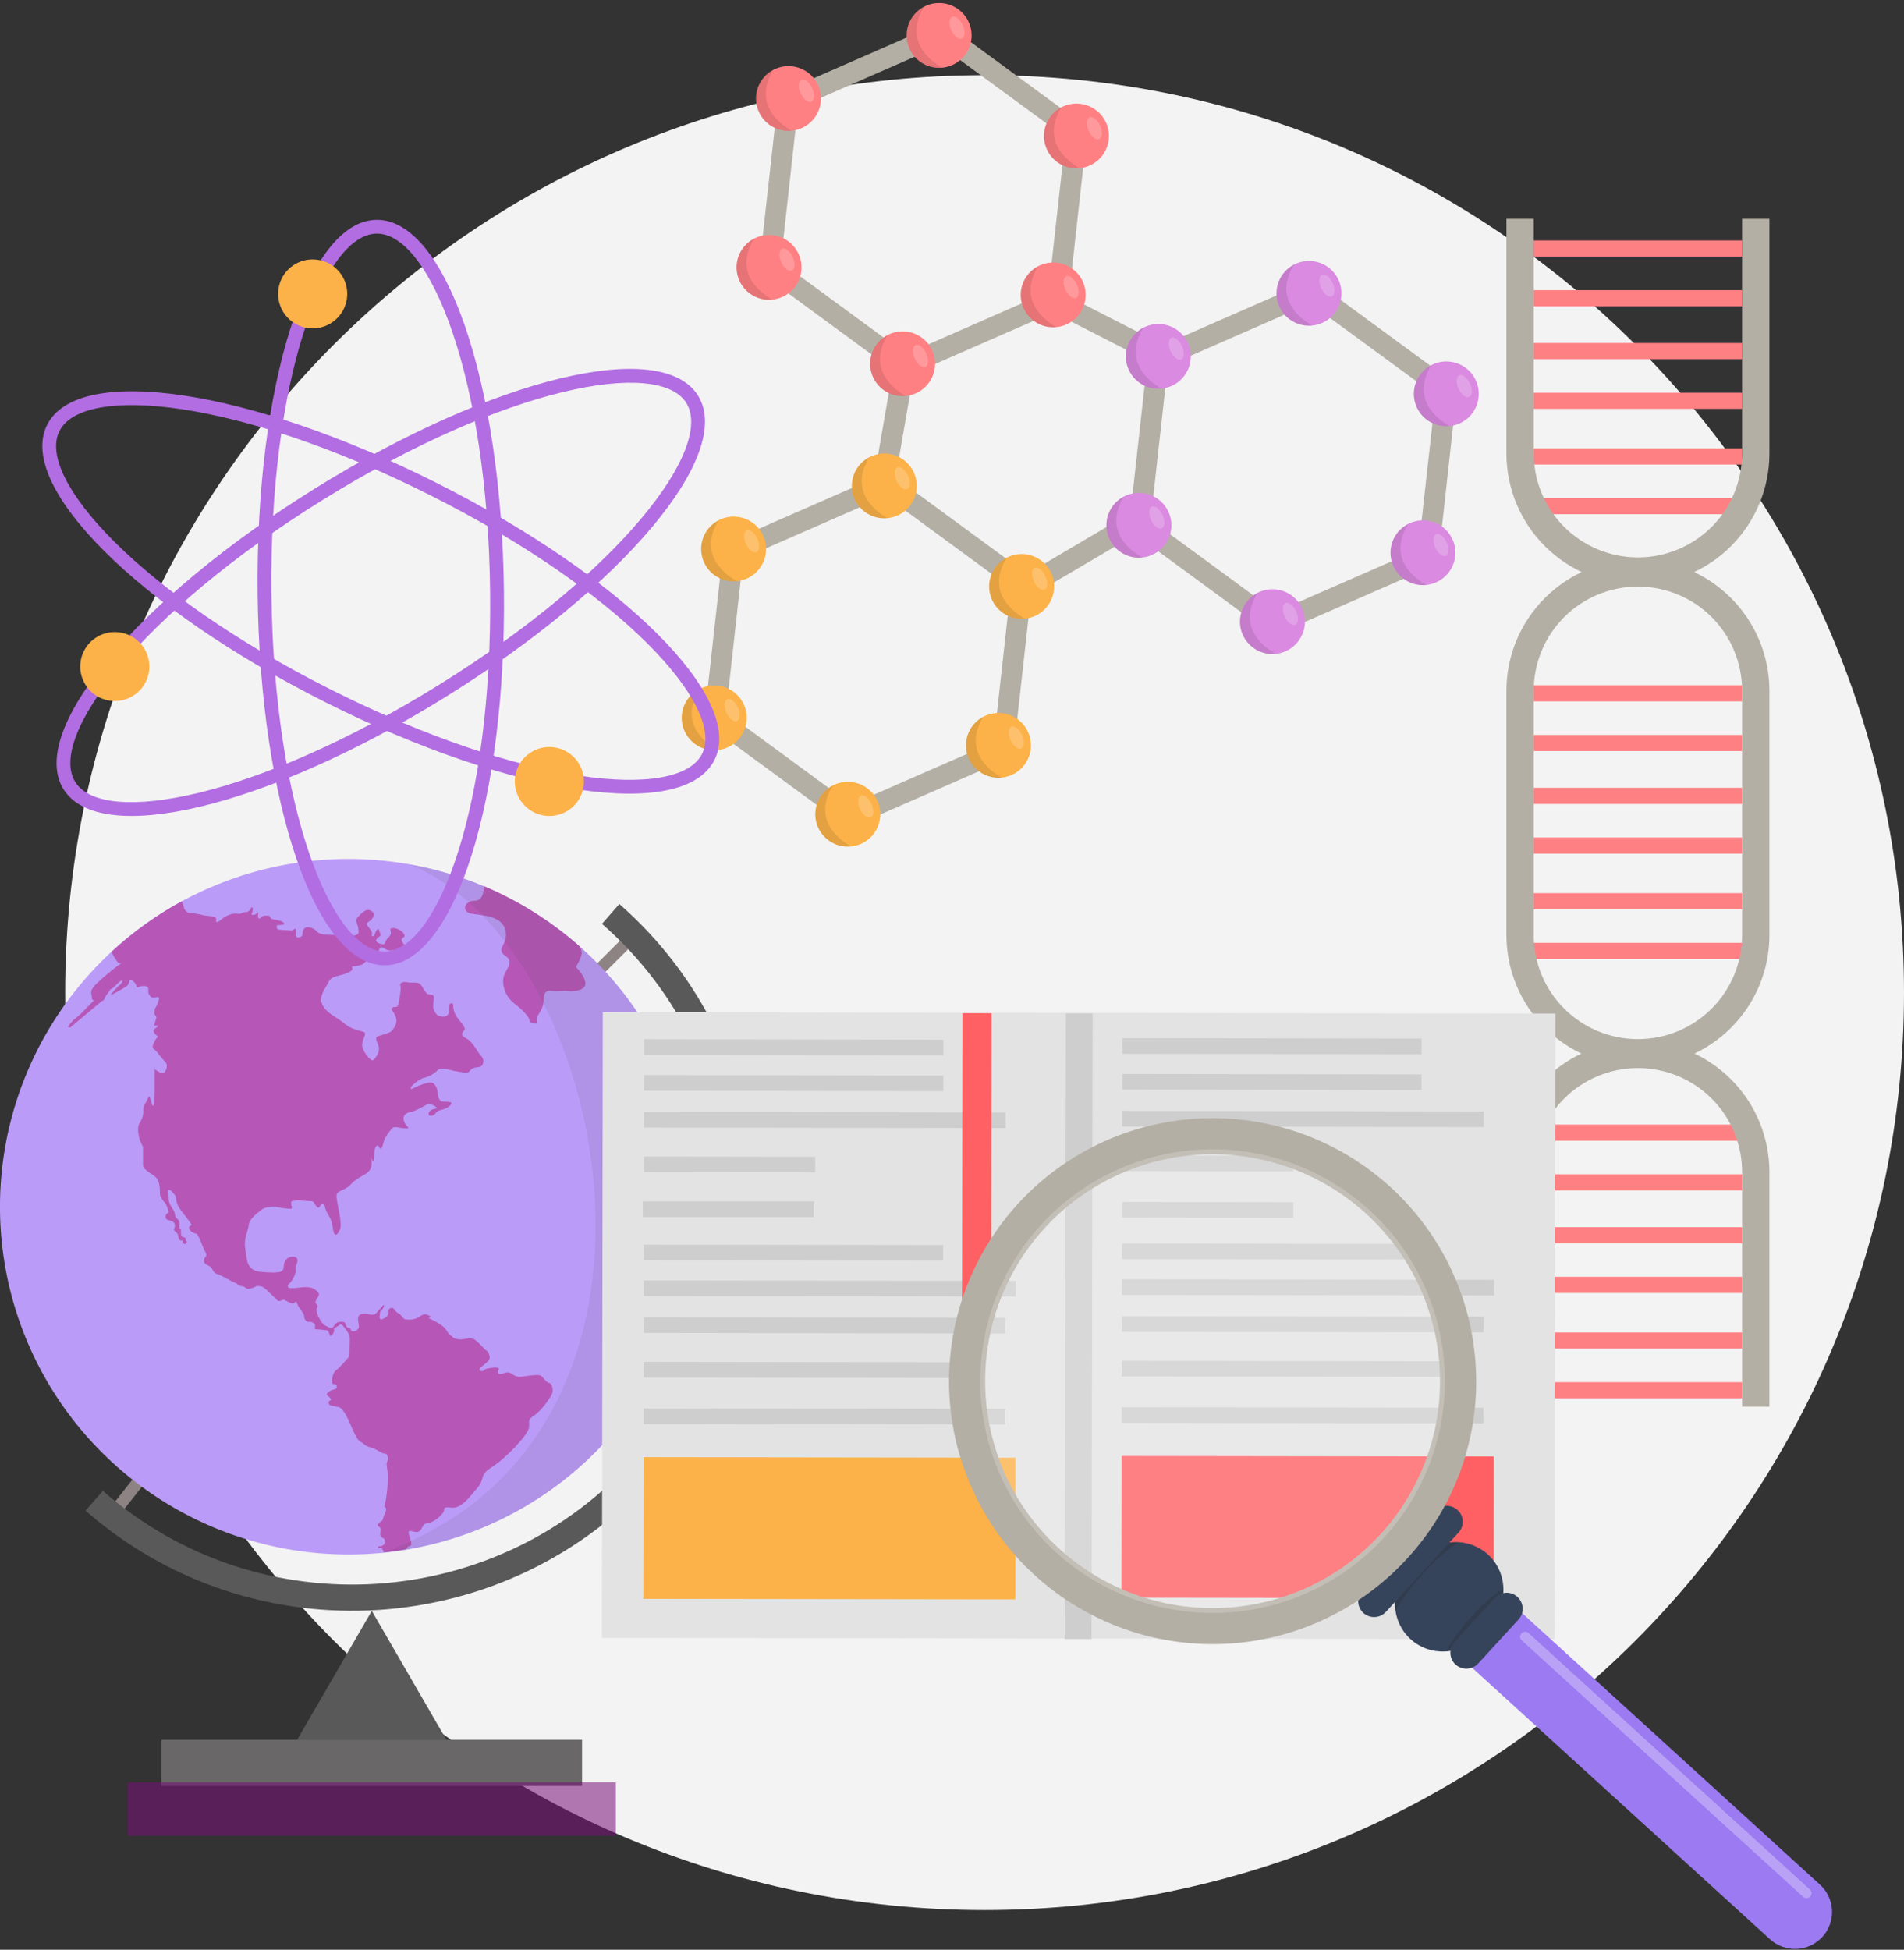 <svg width="503" height="515" viewBox="0 0 503 515" fill="none" xmlns="http://www.w3.org/2000/svg">
<rect x="0" y="0" width="503" height="515" fill="#333333" stroke="none"/>
<g clip-path="url(#clip0_117_4114)">
<path d="M260.11 504.524C394.255 504.524 503 396.028 503 262.191C503 128.355 394.255 19.859 260.11 19.859C125.966 19.859 17.221 128.355 17.221 262.191C17.221 396.028 125.966 504.524 260.11 504.524Z" fill="#F3F3F3"/>
<path d="M460.23 351.958H405.188V356.221H460.23V351.958Z" fill="#FF8083"/>
<path d="M460.23 365.084H405.188V369.347H460.23V365.084Z" fill="#FF8083"/>
<path d="M460.23 297.047H405.188V301.31H460.23V297.047Z" fill="#FF8083"/>
<path d="M460.23 310.173H405.188V314.436H460.23V310.173Z" fill="#FF8083"/>
<path d="M460.23 324.131H405.188V328.394H460.23V324.131Z" fill="#FF8083"/>
<path d="M460.23 337.257H405.188V341.52H460.23V337.257Z" fill="#FF8083"/>
<path d="M460.23 118.428H405.188V122.692H460.23V118.428Z" fill="#FF8083"/>
<path d="M460.23 131.555H405.188V135.818H460.23V131.555Z" fill="#FF8083"/>
<path d="M460.23 63.513H405.188V67.776H460.23V63.513Z" fill="#FF8083"/>
<path d="M460.23 76.638H405.188V80.901H460.23V76.638Z" fill="#FF8083"/>
<path d="M460.23 90.601H405.188V94.864H460.23V90.601Z" fill="#FF8083"/>
<path d="M460.23 103.727H405.188V107.99H460.23V103.727Z" fill="#FF8083"/>
<path d="M460.23 235.913H405.188V240.177H460.23V235.913Z" fill="#FF8083"/>
<path d="M460.23 249.039H405.188V253.302H460.23V249.039Z" fill="#FF8083"/>
<path d="M460.23 181.002H405.188V185.265H460.23V181.002Z" fill="#FF8083"/>
<path d="M460.23 194.128H405.188V198.391H460.23V194.128Z" fill="#FF8083"/>
<path d="M460.23 208.086H405.188V212.349H460.23V208.086Z" fill="#FF8083"/>
<path d="M460.23 221.217H405.188V225.48H460.23V221.217Z" fill="#FF8083"/>
<path d="M460.23 57.8V119.77C460.23 123.376 459.518 126.947 458.135 130.278C456.752 133.609 454.725 136.636 452.169 139.186C449.613 141.736 446.579 143.758 443.24 145.138C439.901 146.518 436.323 147.228 432.709 147.228C429.094 147.228 425.516 146.518 422.177 145.138C418.838 143.758 415.804 141.736 413.248 139.186C410.692 136.636 408.665 133.609 407.282 130.278C405.899 126.947 405.187 123.376 405.187 119.77V57.8H397.967V119.77C397.967 128.963 401.628 137.779 408.143 144.28C414.658 150.78 423.495 154.432 432.709 154.432C441.922 154.432 450.759 150.78 457.274 144.28C463.789 137.779 467.45 128.963 467.45 119.77V57.8H460.23Z" fill="#B4AFA5"/>
<path d="M432.709 147.761C423.498 147.771 414.668 151.425 408.155 157.923C401.642 164.42 397.978 173.229 397.967 182.418V246.992C397.967 251.544 398.866 256.051 400.612 260.256C402.358 264.462 404.917 268.283 408.143 271.501C411.369 274.72 415.199 277.273 419.414 279.015C423.629 280.757 428.146 281.654 432.709 281.654C437.271 281.654 441.788 280.757 446.003 279.015C450.218 277.273 454.048 274.72 457.274 271.501C460.5 268.283 463.059 264.462 464.805 260.256C466.551 256.051 467.45 251.544 467.45 246.992V182.395C467.432 173.21 463.766 164.406 457.253 157.914C450.741 151.422 441.915 147.771 432.709 147.761ZM460.23 244.388V247.015C460.23 250.621 459.518 254.192 458.135 257.523C456.752 260.854 454.725 263.881 452.169 266.431C449.613 268.981 446.579 271.003 443.24 272.383C439.901 273.763 436.323 274.473 432.709 274.473C429.094 274.473 425.516 273.763 422.177 272.383C418.838 271.003 415.804 268.981 413.248 266.431C410.692 263.881 408.665 260.854 407.282 257.523C405.899 254.192 405.187 250.621 405.187 247.015V182.395C405.187 178.789 405.899 175.218 407.282 171.887C408.665 168.556 410.692 165.529 413.248 162.979C415.804 160.429 418.838 158.407 422.177 157.027C425.516 155.647 429.094 154.937 432.709 154.937C436.323 154.937 439.901 155.647 443.24 157.027C446.579 158.407 449.613 160.429 452.169 162.979C454.725 165.529 456.752 168.556 458.135 171.887C459.518 175.218 460.23 178.789 460.23 182.395V244.365V244.388Z" fill="#B4AFA5"/>
<path d="M460.23 371.545V309.574C460.23 305.969 459.518 302.398 458.135 299.067C456.752 295.735 454.725 292.708 452.169 290.159C449.613 287.609 446.579 285.586 443.24 284.206C439.901 282.827 436.323 282.116 432.709 282.116C429.094 282.116 425.516 282.827 422.177 284.206C418.838 285.586 415.804 287.609 413.248 290.159C410.692 292.708 408.665 295.735 407.282 299.067C405.899 302.398 405.187 305.969 405.187 309.574V371.545H397.967V309.574C397.967 300.382 401.628 291.565 408.143 285.065C414.658 278.565 423.495 274.913 432.709 274.913C441.922 274.913 450.759 278.565 457.274 285.065C463.789 291.565 467.45 300.382 467.45 309.574V371.545H460.23Z" fill="#B4AFA5"/>
<path d="M167.02 245.232L148.367 263.848L150.58 266.055L169.232 247.439L167.02 245.232Z" fill="#8E8383"/>
<path d="M42.952 380.738L26.622 401.413L29.079 403.345L45.409 382.67L42.952 380.738Z" fill="#8E8383"/>
<path d="M159.034 244.019C200.429 280.29 204.532 343.394 168.165 384.688C131.799 425.981 68.569 430.081 27.174 393.798L22.584 399.015C66.858 437.806 134.514 433.427 173.395 389.255C212.275 345.082 207.892 277.575 163.612 238.784L159.034 244.019Z" fill="#595959"/>
<path d="M98.221 425.489L117.932 459.556H78.503L98.221 425.489Z" fill="#595959"/>
<path d="M153.769 459.556H42.673V471.733H153.769V459.556Z" fill="#696767"/>
<path d="M162.687 470.761H33.748V484.906H162.687V470.761Z" fill="#771079" fill-opacity="0.55"/>
<path d="M184.139 318.735C184.14 336.904 178.741 354.665 168.625 369.773C158.509 384.88 144.129 396.655 127.305 403.609C110.481 410.563 91.968 412.383 74.108 408.839C56.247 405.295 39.84 396.546 26.963 383.7C14.086 370.853 5.316 354.485 1.763 336.665C-1.79 318.845 0.033 300.375 7.002 283.589C13.97 266.803 25.771 252.456 40.913 242.362C56.054 232.268 73.856 226.88 92.066 226.88C116.485 226.88 139.903 236.557 157.169 253.783C174.436 271.009 184.137 294.373 184.139 318.735Z" fill="#BB9BF8"/>
<path d="M145.088 365.295C144.479 365.295 143.81 364.195 143.049 363.473C142.288 362.75 138.24 363.667 137.272 363.667C136.304 363.667 135.799 363.242 134.904 362.701C134.009 362.161 133.041 362.817 132.341 362.969C131.641 363.12 131.337 362.507 131.732 361.754C132.128 361.001 130.296 361.177 128.896 361.45C127.495 361.724 128.043 362.41 126.923 362.058C125.803 361.705 128.238 360.393 129.054 359.422C129.87 358.45 128.896 356.828 128.445 356.676C127.995 356.525 127.088 355.128 125.687 354.047C124.287 352.966 123.253 353.773 121.578 353.773C119.904 353.773 119.521 353.038 118.748 352.455C117.975 351.872 118.2 350.718 115.095 349.091C111.991 347.463 113.312 348.356 113.506 348.046C113.701 347.736 114.012 347.773 112.898 347.269C111.784 346.765 110.913 347.876 109.854 348.277C108.933 348.595 107.943 348.662 106.987 348.471C106.518 348.356 105.976 347.257 105.428 346.995C104.862 346.71 104.391 346.267 104.071 345.72C103.951 345.586 103.79 345.495 103.613 345.461C103.436 345.427 103.253 345.451 103.091 345.53C102.93 345.609 102.798 345.739 102.717 345.899C102.635 346.059 102.608 346.242 102.64 346.418C102.677 347.427 102.093 348.004 101.009 348.429C99.925 348.854 100.4 347.214 100.4 346.728C100.4 346.242 101.368 345.72 101.447 344.949C101.526 344.177 100.473 345.683 99.469 346.771C98.464 347.858 97.758 346.85 95.816 347.044C93.874 347.238 94.806 349.249 94.806 350.372C94.806 351.496 93.18 351.884 92.906 351.587C92.633 351.289 92.633 350.7 92.048 350.7C91.464 350.7 91.312 349.765 91.159 349.419C91.007 349.072 89.023 348.726 88.286 350.117C87.55 351.508 86.776 350.384 85.882 350.117C84.987 349.85 83.246 346.358 83.635 345.744C84.025 345.131 84.019 344.851 83.593 344.426C83.167 344.001 83.361 343.691 83.708 343.035C84.055 342.379 84.987 341.754 83.13 340.551C81.273 339.349 78.358 340.4 76.799 340.248C75.241 340.096 76.495 338.966 76.799 338.656C77.335 337.958 77.747 337.173 78.017 336.336C78.333 335.407 77.749 335.328 78.291 334.089C78.832 332.85 78.68 332 77.438 331.921C76.197 331.842 75.003 332.777 74.955 334.557C74.906 336.336 73.092 336.257 68.983 335.948C64.874 335.638 65.257 332.389 64.789 329.753C64.32 327.117 65.641 324.894 65.72 323.564C65.799 322.234 67.424 320.776 68.983 319.61C70.541 318.444 72.745 318.747 72.745 318.747C74.032 319.037 75.341 319.222 76.659 319.3C77.591 319.227 76.817 318.529 76.897 317.6C76.976 316.67 81.474 317.29 82.247 317.29C83.02 317.29 82.856 317.897 83.721 318.747C84.585 319.598 84.421 317.909 85.273 318.067C86.125 318.225 85.431 318.766 86.673 320.776C87.915 322.786 87.677 323.485 88.067 325.185C88.457 326.886 89.284 326.036 89.857 324.645C90.429 323.254 89.248 318.766 88.925 316.44C88.603 314.113 90.709 314.964 92.724 312.795C94.739 310.627 96.839 310.469 97.77 308.921C98.702 307.372 97.691 304.821 98.233 306.212C98.775 307.603 98.842 305.671 98.933 304.201C99.024 302.732 99.785 302.106 100.151 302.987C100.516 303.867 101.003 303.218 101.313 301.772C101.624 300.327 102.945 298.79 103.566 298.055C104.187 297.32 105.428 298.019 107.133 298.055C108.837 298.092 107.212 297.745 106.707 296.045C106.202 294.344 107.79 293.755 108.454 293.755C109.117 293.755 111.942 292.249 112.569 291.86C113.196 291.471 114 291.514 115.089 292.328C116.179 293.142 114.079 292.516 113.379 293.719C112.679 294.921 114.389 295.073 115.126 293.992C115.862 292.911 117.494 293.385 118.888 292.018C120.282 290.652 117.299 291.125 116.642 290.931C115.984 290.737 115.57 289.109 115.631 288.587C115.583 287.666 115.187 286.798 114.523 286.157C113.823 285.55 112.021 286.218 110.451 286.856C108.88 287.493 108.411 288.07 108.533 287.317C108.655 286.564 111.266 284.821 111.966 284.706C113.358 284.369 114.634 283.666 115.661 282.671C116.593 281.626 119.271 282.847 120.495 282.962C121.718 283.078 123.466 283.776 124.099 282.902C124.732 282.027 125.267 282.033 126.534 281.857C127.8 281.681 128.049 279.829 127.179 279.015C126.308 278.201 125.024 275.237 123.222 274.314C121.42 273.391 122.114 272.802 122.692 272.042C123.271 271.283 120.866 269.431 120.099 267.499C119.332 265.568 120.172 265.07 119.241 265.021C118.309 264.973 118.93 266.412 118.462 267.73C117.993 269.048 116.027 268.337 115.747 268.271C115.341 267.961 115.011 267.563 114.782 267.108C114.553 266.652 114.431 266.15 114.426 265.641C114.505 264.426 114.815 263.315 114.426 262.926C114.036 262.537 113.208 262.853 112.721 262.385C112.234 261.918 111.638 260.527 110.938 259.907C110.238 259.288 108.685 259.677 107.602 259.446C106.518 259.215 105.508 259.598 105.739 260.296C105.97 260.995 105.818 261.924 105.428 264.402C105.039 266.88 104.266 265.562 103.645 266.181C103.024 266.801 104.028 266.953 104.576 268.732C105.124 270.512 103.876 271.836 103.359 272.376C102.841 272.917 101.027 273.312 99.865 273.7C98.702 274.089 99.944 275.553 100.102 276.792C100.26 278.031 99.091 279.829 98.471 280.047C97.85 280.266 95.829 277.721 95.676 276.251C95.524 274.781 96.894 273.154 96.285 272.692C95.676 272.231 93.241 272.225 91.007 270.366C88.773 268.508 86.04 267.505 85.109 265.258C84.177 263.011 86.04 261.007 86.819 259.373C87.598 257.739 89.144 257.982 91.628 257.053C94.112 256.124 92.529 255.279 93.138 255.279C93.747 255.279 95.774 254.976 96.243 254.356C96.982 253.612 97.85 253.007 98.805 252.571C99.81 252.03 100.023 250.949 100.431 250.33C100.839 249.71 101.904 251.18 103.152 251.028C104.4 250.876 104.308 251.259 106.019 250.481C107.729 249.704 106.25 249.267 106.098 248.392C105.946 247.518 107.182 247.785 106.798 246.843C106.415 245.902 104.698 244.985 103.578 245.143C102.458 245.301 103.925 246.358 102.762 247.463C101.599 248.568 101.831 249.242 101.441 249.4C101.052 249.558 99.347 249.012 99.347 248.471C99.347 247.931 100.12 247.463 100.431 247.256C100.741 247.05 100.199 245.859 100.047 245.477C99.895 245.094 99.189 245.938 99.037 246.692C98.884 247.445 98.026 247.542 98.257 246.843C98.489 246.145 97.649 245.295 97.04 244.444C96.431 243.594 97.649 243.667 98.361 242.586C99.073 241.505 98.83 241.037 97.892 240.497C96.955 239.956 95.877 240.806 94.794 241.966C93.71 243.126 94.094 243.047 94.483 244.523C94.873 245.999 94.483 244.523 94.715 245.914C94.946 247.305 92.931 247.129 92.931 247.129C92.458 247.097 91.989 247.02 91.531 246.898C91.141 246.74 91.531 246.2 90.678 245.89C89.826 245.58 89.461 246.977 89.461 246.977C89.461 246.977 87.13 246.898 86.204 246.898C85.279 246.898 83.952 246.43 83.721 246.048C83.104 245.359 82.24 244.94 81.316 244.882C80.305 244.882 79.916 245.738 79.916 246.74C79.916 247.742 78.211 247.827 78.284 247.347C78.274 246.643 78.197 245.942 78.053 245.252L77.128 245.793C77.128 245.793 74.565 245.641 73.707 245.562C72.848 245.483 73.165 244.402 73.165 244.402L74.869 244.244L75.107 243.861C74.838 243.601 74.522 243.395 74.175 243.254C73.707 243.096 71.692 242.713 71.692 242.713L71.083 241.857H69.762C69.379 241.857 68.758 242.634 68.447 242.634C68.137 242.634 68.131 241.778 68.131 241.778L68.289 241.086L67.51 241.468C66.737 241.857 66.426 241.553 66.426 241.553L66.737 240.776L66.816 239.926C66.816 239.926 66.353 239.379 66.353 239.768C66.259 240.091 66.065 240.378 65.8 240.587C65.535 240.796 65.211 240.917 64.874 240.934C64.174 240.855 63.711 241.541 62.701 241.317C61.69 241.092 59.754 241.778 58.665 242.713C57.575 243.649 56.881 243.928 57.112 242.865C57.344 241.802 54.069 241.936 53.545 241.705C52.48 241.419 51.389 241.238 50.288 241.165C49.928 241.139 49.584 241.011 49.294 240.796C49.005 240.58 48.784 240.287 48.657 239.95L48.091 238.025C41.336 241.699 35.068 246.202 29.433 251.429C29.916 252.427 30.497 253.375 31.168 254.259C31.327 254.369 31.516 254.427 31.709 254.427C31.903 254.427 32.092 254.369 32.251 254.259C30.28 255.666 28.39 257.183 26.59 258.802C23.096 261.875 24.258 262.234 24.258 263.394C24.258 264.554 24.958 264.092 24.958 264.092C24.958 264.092 22.243 266.88 21.47 267.651C20.697 268.423 19.297 269.51 19.297 269.51L17.897 271.21L18.506 271.447L26.943 264.39C26.943 264.39 27.466 264.268 27.552 263.977C27.69 263.488 27.929 263.033 28.252 262.641C28.598 262.244 28.902 261.813 29.159 261.353C29.584 261.142 29.975 260.87 30.322 260.545C30.93 259.938 31.6 259.088 32.148 259.033C32.696 258.978 32.148 259.786 31.216 260.545C30.451 261.258 29.769 262.054 29.183 262.92C29.183 262.92 32.263 261.298 33.31 260.6C34.357 259.901 34.011 258.857 34.418 258.778C34.826 258.699 35.758 259.586 36.05 260.46C36.342 261.335 36.658 260.284 38.26 260.46C39.861 260.636 38.783 261.851 39.367 262.665C39.952 263.479 39.976 263.709 41.462 263.363C42.947 263.017 40.853 266.613 40.853 266.613L40.737 267.779C40.966 268.068 41.17 268.377 41.346 268.702C41.346 268.823 40.646 270.913 40.646 270.913H41.809C41.511 271.276 41.157 271.589 40.761 271.842C40.153 272.188 40.877 273.117 41.462 273.585C42.046 274.053 41.462 273.585 40.646 275.437C39.83 277.29 40.646 276.719 41.577 277.994C42.508 279.27 43.093 279.853 43.787 280.667C44.481 281.481 43.787 283.339 43.093 283.454C42.399 283.57 40.877 282.41 40.877 282.41C40.993 299.829 39.83 288.21 39.252 289.698C38.673 291.186 37.852 292.024 37.852 292.953C37.949 294.224 37.621 295.49 36.92 296.555C35.989 297.83 36.805 300.734 36.92 301.08C37.036 301.426 37.773 302.938 37.773 302.938V307.7C37.773 309.249 40.567 310.026 41.498 311.344C42.429 312.662 42.198 315.219 42.277 315.644C42.522 316.388 42.939 317.064 43.495 317.618C44.036 318.122 44.103 318.972 44.499 319.744C44.895 320.515 43.842 320.248 43.72 321.256C43.598 322.264 44.694 322.3 45.278 322.531C45.453 322.57 45.617 322.647 45.758 322.757C45.899 322.866 46.014 323.005 46.096 323.164C46.177 323.323 46.222 323.497 46.228 323.676C46.234 323.854 46.201 324.031 46.131 324.195C45.82 325.283 45.972 324.894 46.557 325.513C47.141 326.133 46.867 325.744 47.165 326.91C47.464 328.076 48.249 327.566 48.249 327.566V328.259C48.249 328.453 48.949 328.647 48.949 328.647L49.418 327.949C49.418 327.949 49.065 327.797 49.065 327.682C49.065 327.566 48.986 326.983 48.986 326.983L47.938 326.558C47.866 326.291 47.815 326.019 47.786 325.744V324.736C47.786 324.584 47.397 324.469 47.397 324.469C47.397 324.469 47.36 323.424 47.36 322.805C47.36 322.185 46.35 321.59 46.313 321.335C46.269 320.725 46.097 320.131 45.808 319.592C45.418 318.984 44.487 317.77 44.523 316.458C44.56 315.146 44.213 314.29 44.718 314.29C45.224 314.29 46.082 315.565 46.313 315.796C46.544 316.027 46.35 317.575 47.318 319.009C48.285 320.442 50.8 323.382 50.568 323.618C50.337 323.855 49.698 323.758 50.045 324.633C50.392 325.507 51.262 325.708 51.871 325.878C52.48 326.048 53.563 329.595 54.257 330.737C54.951 331.878 54.081 331.897 53.91 332.65C53.74 333.403 53.965 333.81 55.128 334.332C56.291 334.854 56.059 336.154 57.392 336.537C58.725 336.919 61.355 338.65 62.049 338.802C62.743 338.954 62.658 339.58 63.602 339.665C64.185 339.7 64.736 339.944 65.154 340.351C65.623 340.661 67.254 340.041 67.558 339.81C67.863 339.58 68.167 339.659 69.038 339.81C69.908 339.962 72.374 342.598 73.147 343.376C73.92 344.153 74.547 343.06 75.168 343.376C75.789 343.691 76.951 344.378 77.414 344.305C77.877 344.232 77.883 343.837 78.193 343.837C78.504 343.837 78.266 344.444 79.411 345.926C80.555 347.408 80.342 347.712 80.342 347.943C80.342 348.174 80.884 349.334 81.657 349.158C82.43 348.981 83.209 349.807 83.209 349.807V351.089C83.209 351.089 85.851 351.247 86.387 351.405C86.923 351.563 86.996 352.717 87.245 352.868C87.495 353.02 88.408 351.939 88.256 351.326C88.103 350.712 89.266 350.397 89.729 349.929C90.192 349.461 90.812 350.469 91.202 350.937C91.592 351.405 92.42 352.565 92.42 353.488C92.42 354.411 92.347 355.814 92.347 357.284C92.347 358.754 91.178 359.452 90.326 360.46C89.473 361.468 88.694 361.93 88.311 362.392C87.834 363.239 87.642 364.216 87.763 365.179C87.921 366.036 88.98 365.258 88.98 366.267C88.98 367.275 87.97 366.728 86.813 367.657C85.656 368.587 86.965 368.666 87.349 369.443C87.732 370.22 86.813 369.595 86.813 370.524C86.813 371.453 88.207 371.295 89.528 371.684C90.849 372.073 92.243 375.48 93.016 377.26C93.789 379.039 94.568 380.588 95.348 380.904C96.127 381.219 96.2 381.912 97.825 382.294C99.451 382.677 100.735 383.965 101.654 383.965C102.573 383.965 102.543 385.526 102.263 386.169C101.983 386.813 102.208 386.983 102.44 389.303C102.511 392.035 102.251 394.766 101.666 397.436C101.417 398.013 101.49 397.897 101.916 398.322C102.342 398.748 101.216 400.606 101.179 401.189C101.143 401.772 100.053 402.112 99.828 402.659C99.603 403.206 100.364 403.199 100.522 403.704C100.68 404.208 100.205 405.447 100.674 405.908C101.143 406.37 101.563 406.218 101.685 406.953C101.717 407.13 101.71 407.311 101.663 407.485C101.617 407.659 101.532 407.82 101.416 407.957C101.299 408.094 101.154 408.204 100.99 408.278C100.826 408.352 100.647 408.389 100.467 408.386C99.694 408.386 99.694 409.2 100.041 408.927C100.163 408.854 100.303 408.816 100.446 408.816C100.588 408.816 100.728 408.854 100.851 408.927L101.459 410.026C103.359 409.832 105.24 409.571 107.102 409.267C107.504 408.805 107.851 408.435 108.131 408.386C109.063 408.234 108.594 407.305 108.052 405.35C107.51 403.394 109.373 405.04 110.536 404.578C111.699 404.117 111.309 402.562 112.94 402.331C114.572 402.1 116.355 400.63 117.055 399.543C117.756 398.456 116.745 397.922 119.308 398.231C121.871 398.541 124.178 395.286 126.211 392.887C128.244 390.488 126.442 389.71 130.016 387.469C133.589 385.228 139.366 379.124 139.713 377.211C140.06 375.298 139.104 375.231 141.107 373.901C143.11 372.571 145.709 368.848 145.94 367.827C146.172 366.807 145.673 365.295 145.088 365.295Z" fill="#B657B8"/>
<path d="M125.438 237.922C122.491 237.922 121.864 240.867 124.506 241.329C127.148 241.79 132.578 241.79 133.51 245.665C134.441 249.54 130.715 250.621 133.51 252.474C136.304 254.326 132.901 256.349 132.901 258.978C132.891 260.182 133.167 261.371 133.707 262.448C134.246 263.525 135.034 264.459 136.005 265.173C137.832 266.57 139.725 268.429 139.883 269.51C140.041 270.591 141.898 270.287 141.898 270.287C141.802 269.773 141.802 269.246 141.898 268.732C142.056 267.809 143.609 266.722 143.609 264.092C143.609 261.462 144.991 261.614 146.086 261.766C147.182 261.918 149.349 261.614 149.97 261.766C150.591 261.918 154.317 261.924 154.627 260.066C154.937 258.207 152.143 255.419 152.143 255.419C152.143 255.419 153.708 252.826 153.696 251.648C153.612 251.116 153.465 250.596 153.257 250.099C145.722 243.398 137.134 237.979 127.836 234.059C127.836 235.523 127.489 237.922 125.438 237.922Z" fill="#B657B8"/>
<path d="M180.529 313.585C175.178 309.17 171.684 309.17 171.216 310.336C170.747 311.502 174.947 315.674 171.216 320.788C167.484 325.902 164.702 327.985 166.102 332.164C167.502 336.343 160.246 340.059 165.731 343.776C171.216 347.493 170.059 347.5 174.01 347.263C177.96 347.026 177.394 353.172 177.108 354.016C181.76 342.853 184.15 330.88 184.139 318.79C184.139 318.407 184.139 318.031 184.139 317.648C183.185 316.092 181.963 314.717 180.529 313.585Z" fill="#E2E2E2"/>
<path opacity="0.1" d="M100.589 410.202C122.788 408.141 143.484 398.115 158.834 381.983C174.185 365.852 183.148 344.711 184.06 322.486C184.971 300.261 177.77 278.461 163.791 261.132C149.813 243.803 130.008 232.122 108.052 228.259C161.439 249.692 187.98 379.786 100.589 410.202Z" fill="#4B3E41"/>
<path d="M235.647 98.865L230.759 127.188L236.261 128.133L241.149 99.81L235.647 98.865Z" fill="#B4AFA5"/>
<path d="M279.634 76.961L277.087 81.917L302.719 95.031L305.266 90.076L279.634 76.961Z" fill="#B4AFA5"/>
<path d="M295.949 137.063L271.149 151.684L273.989 156.479L298.789 141.858L295.949 137.063Z" fill="#B4AFA5"/>
<path d="M205.671 24.736L249.111 5.72L287.328 33.749L282.111 80.794L238.677 99.798L200.454 71.769L205.671 24.736ZM248.411 12.024L210.79 28.489L206.273 69.23L239.377 93.524L276.979 77.041L281.502 36.3L248.411 12.024Z" fill="#B4AFA5"/>
<path d="M282.324 44.226C280.676 43.821 279.186 42.938 278.042 41.688C276.898 40.439 276.151 38.879 275.895 37.205C275.64 35.532 275.887 33.821 276.607 32.288C277.326 30.755 278.485 29.469 279.936 28.594C281.388 27.718 283.067 27.291 284.762 27.368C286.457 27.444 288.091 28.02 289.457 29.023C290.824 30.026 291.862 31.411 292.439 33.002C293.017 34.594 293.109 36.321 292.703 37.964C292.434 39.055 291.952 40.083 291.285 40.989C290.618 41.894 289.778 42.66 288.814 43.241C287.85 43.823 286.781 44.209 285.667 44.378C284.553 44.547 283.417 44.495 282.324 44.226Z" fill="#FF8083"/>
<path opacity="0.2" d="M290.42 36.731C289.586 37.108 288.326 36.124 287.602 34.551C286.877 32.978 286.962 31.38 287.796 31.004C288.63 30.627 289.89 31.611 290.615 33.178C291.339 34.745 291.254 36.348 290.42 36.731Z" fill="white"/>
<path opacity="0.1" d="M282.324 44.226C283.271 44.457 284.251 44.525 285.222 44.426C281.624 42.361 275.086 37.138 280.4 28.343C278.858 29.148 277.597 30.402 276.786 31.939C275.976 33.477 275.653 35.223 275.862 36.948C276.071 38.672 276.801 40.292 277.955 41.592C279.11 42.892 280.634 43.811 282.324 44.226Z" fill="black"/>
<path d="M276.181 86.2C274.534 85.795 273.044 84.912 271.9 83.662C270.756 82.413 270.009 80.853 269.753 79.179C269.498 77.506 269.745 75.795 270.464 74.262C271.184 72.729 272.343 71.443 273.794 70.567C275.246 69.692 276.925 69.265 278.62 69.341C280.315 69.418 281.949 69.994 283.315 70.997C284.682 72 285.719 73.385 286.297 74.976C286.875 76.568 286.966 78.294 286.561 79.938C286.016 82.141 284.617 84.039 282.671 85.213C280.724 86.387 278.39 86.742 276.181 86.2Z" fill="#FF8083"/>
<path opacity="0.2" d="M284.284 78.699C283.45 79.081 282.19 78.091 281.465 76.524C280.741 74.957 280.826 73.354 281.66 72.971C282.494 72.589 283.754 73.579 284.479 75.152C285.203 76.725 285.112 78.322 284.284 78.699Z" fill="white"/>
<path opacity="0.1" d="M276.181 86.2C277.129 86.431 278.109 86.499 279.079 86.4C275.487 84.335 268.943 79.112 274.258 70.317C272.715 71.122 271.454 72.376 270.644 73.913C269.833 75.45 269.511 77.197 269.72 78.922C269.928 80.646 270.659 82.266 271.813 83.566C272.967 84.866 274.491 85.785 276.181 86.2Z" fill="black"/>
<path d="M236.394 104.39C234.747 103.984 233.258 103.1 232.115 101.85C230.972 100.6 230.225 99.04 229.971 97.367C229.716 95.694 229.964 93.983 230.684 92.45C231.404 90.918 232.563 89.633 234.014 88.758C235.466 87.882 237.145 87.456 238.84 87.533C240.534 87.61 242.168 88.186 243.534 89.189C244.9 90.192 245.938 91.576 246.515 93.167C247.093 94.758 247.185 96.485 246.779 98.128C246.234 100.332 244.833 102.229 242.886 103.404C240.938 104.578 238.603 104.932 236.394 104.39Z" fill="#FF8083"/>
<path opacity="0.2" d="M244.496 96.895C243.662 97.272 242.402 96.288 241.678 94.721C240.953 93.154 241.039 91.544 241.873 91.168C242.707 90.791 243.967 91.775 244.691 93.342C245.415 94.909 245.324 96.512 244.496 96.895Z" fill="white"/>
<path opacity="0.1" d="M236.394 104.39C237.341 104.624 238.321 104.692 239.291 104.59C235.7 102.531 229.156 97.302 234.47 88.508C232.927 89.312 231.667 90.567 230.856 92.104C230.046 93.641 229.723 95.388 229.932 97.112C230.141 98.836 230.871 100.456 232.025 101.756C233.18 103.056 234.703 103.975 236.394 104.39Z" fill="black"/>
<path d="M201.111 78.936C199.462 78.531 197.971 77.647 196.826 76.396C195.681 75.145 194.933 73.584 194.678 71.909C194.422 70.235 194.67 68.522 195.391 66.988C196.111 65.454 197.271 64.168 198.724 63.291C200.177 62.415 201.858 61.989 203.554 62.066C205.25 62.143 206.885 62.72 208.253 63.724C209.62 64.729 210.658 66.115 211.235 67.708C211.813 69.301 211.903 71.029 211.496 72.674C210.951 74.878 209.55 76.775 207.603 77.95C205.655 79.124 203.32 79.479 201.111 78.936Z" fill="#FF8083"/>
<path opacity="0.2" d="M209.214 71.441C208.38 71.817 207.119 70.834 206.395 69.261C205.671 67.688 205.756 66.09 206.59 65.714C207.424 65.337 208.684 66.321 209.408 67.888C210.133 69.455 210.048 71.058 209.214 71.441Z" fill="white"/>
<path opacity="0.1" d="M201.111 78.936C202.06 79.167 203.043 79.235 204.015 79.136C200.417 77.071 193.873 71.848 199.187 63.053C197.645 63.858 196.384 65.112 195.574 66.65C194.763 68.186 194.44 69.933 194.649 71.658C194.858 73.382 195.588 75.002 196.743 76.302C197.897 77.602 199.421 78.521 201.111 78.936Z" fill="black"/>
<path d="M206.249 34.332C204.602 33.927 203.112 33.044 201.967 31.795C200.823 30.545 200.076 28.985 199.821 27.312C199.565 25.638 199.813 23.927 200.532 22.394C201.251 20.861 202.41 19.576 203.862 18.7C205.313 17.824 206.993 17.397 208.687 17.474C210.382 17.55 212.016 18.127 213.383 19.13C214.749 20.133 215.787 21.517 216.365 23.109C216.942 24.7 217.034 26.427 216.628 28.07C216.084 30.274 214.685 32.171 212.738 33.346C210.792 34.52 208.457 34.875 206.249 34.332Z" fill="#FF8083"/>
<path opacity="0.2" d="M214.345 26.831C213.511 27.214 212.251 26.224 211.527 24.657C210.802 23.09 210.888 21.486 211.722 21.104C212.556 20.721 213.816 21.711 214.54 23.284C215.265 24.857 215.179 26.454 214.345 26.831Z" fill="white"/>
<path opacity="0.1" d="M206.249 34.332C207.196 34.564 208.176 34.631 209.147 34.532C205.549 32.467 199.011 27.244 204.325 18.444C202.78 19.247 201.518 20.502 200.706 22.04C199.893 23.578 199.57 25.326 199.779 27.052C199.988 28.777 200.719 30.398 201.875 31.699C203.031 33 204.557 33.918 206.249 34.332Z" fill="black"/>
<path d="M246.043 17.672C244.394 17.267 242.903 16.384 241.758 15.133C240.613 13.882 239.865 12.321 239.609 10.646C239.354 8.971 239.602 7.259 240.322 5.725C241.042 4.191 242.202 2.904 243.656 2.028C245.109 1.152 246.79 0.725 248.486 0.802C250.182 0.879 251.817 1.457 253.184 2.461C254.551 3.465 255.589 4.852 256.167 6.445C256.744 8.038 256.835 9.766 256.428 11.411C256.158 12.502 255.676 13.53 255.008 14.436C254.34 15.341 253.5 16.107 252.536 16.688C251.571 17.27 250.502 17.656 249.387 17.825C248.273 17.994 247.137 17.942 246.043 17.672Z" fill="#FF8083"/>
<path opacity="0.2" d="M254.145 10.171C253.311 10.554 252.051 9.564 251.32 7.997C250.59 6.43 250.712 4.827 251.521 4.45C252.331 4.074 253.615 5.058 254.34 6.625C255.064 8.192 254.973 9.795 254.145 10.171Z" fill="white"/>
<path opacity="0.1" d="M246.043 17.672C246.99 17.904 247.97 17.972 248.94 17.873C245.349 15.808 238.805 10.585 244.119 1.79C242.576 2.595 241.316 3.849 240.505 5.386C239.694 6.923 239.372 8.67 239.581 10.394C239.79 12.118 240.52 13.739 241.674 15.039C242.829 16.339 244.352 17.257 246.043 17.672Z" fill="black"/>
<path d="M303.38 92.85L346.826 73.834L385.049 101.863L379.857 148.908L336.392 167.925L298.163 139.883L303.38 92.85ZM346.126 80.144L308.506 96.61L303.983 137.345L337.086 161.639L374.707 145.173L379.248 104.414L346.126 80.144Z" fill="#B4AFA5"/>
<path d="M380.034 112.34C378.387 111.934 376.898 111.05 375.755 109.8C374.611 108.55 373.865 106.99 373.61 105.317C373.356 103.644 373.604 101.933 374.324 100.401C375.043 98.868 376.202 97.583 377.654 96.708C379.106 95.833 380.785 95.406 382.479 95.483C384.174 95.56 385.807 96.136 387.174 97.139C388.54 98.142 389.577 99.526 390.155 101.117C390.733 102.709 390.824 104.435 390.419 106.078C390.149 107.17 389.667 108.198 388.999 109.103C388.331 110.009 387.491 110.774 386.527 111.356C385.562 111.937 384.492 112.324 383.378 112.492C382.264 112.661 381.128 112.609 380.034 112.34Z" fill="#DA8AE0"/>
<path opacity="0.2" d="M388.136 104.845C387.302 105.222 386.036 104.238 385.312 102.671C384.587 101.104 384.703 99.495 385.512 99.118C386.322 98.741 387.6 99.725 388.331 101.292C389.061 102.859 388.988 104.463 388.136 104.845Z" fill="white"/>
<path opacity="0.1" d="M380.033 112.34C380.98 112.574 381.961 112.642 382.931 112.54C379.339 110.481 372.795 105.252 378.11 96.458C376.567 97.263 375.307 98.517 374.496 100.054C373.685 101.591 373.363 103.338 373.572 105.062C373.781 106.786 374.511 108.406 375.665 109.706C376.819 111.006 378.343 111.925 380.033 112.34Z" fill="black"/>
<path d="M373.891 154.314C372.241 153.914 370.747 153.035 369.598 151.788C368.449 150.54 367.697 148.981 367.437 147.307C367.178 145.632 367.422 143.919 368.139 142.383C368.856 140.848 370.014 139.559 371.466 138.68C372.918 137.802 374.598 137.373 376.295 137.448C377.991 137.524 379.627 138.1 380.995 139.103C382.363 140.107 383.401 141.493 383.979 143.086C384.557 144.679 384.648 146.407 384.24 148.052C383.695 150.249 382.301 152.141 380.361 153.315C378.422 154.488 376.096 154.847 373.891 154.314Z" fill="#DA8AE0"/>
<path opacity="0.2" d="M381.987 146.819C381.16 147.196 379.893 146.212 379.169 144.639C378.445 143.066 378.56 141.468 379.364 141.092C380.167 140.715 381.458 141.699 382.188 143.266C382.919 144.833 382.821 146.437 381.987 146.819Z" fill="white"/>
<path opacity="0.1" d="M373.891 154.314C374.838 154.548 375.819 154.616 376.789 154.514C373.197 152.455 366.653 147.226 371.968 138.432C370.425 139.236 369.164 140.491 368.354 142.028C367.543 143.565 367.221 145.312 367.43 147.036C367.638 148.76 368.369 150.38 369.523 151.68C370.677 152.98 372.201 153.899 373.891 154.314Z" fill="black"/>
<path d="M334.104 172.51C332.455 172.105 330.964 171.221 329.819 169.97C328.674 168.72 327.926 167.158 327.671 165.484C327.415 163.809 327.663 162.096 328.383 160.562C329.103 159.028 330.263 157.742 331.717 156.866C333.17 155.989 334.851 155.563 336.547 155.64C338.243 155.717 339.878 156.294 341.245 157.299C342.612 158.303 343.65 159.69 344.228 161.283C344.805 162.876 344.896 164.604 344.489 166.248C343.942 168.451 342.541 170.348 340.594 171.522C338.647 172.696 336.313 173.051 334.104 172.51Z" fill="#DA8AE0"/>
<path opacity="0.2" d="M342.206 165.009C341.372 165.392 340.112 164.402 339.388 162.835C338.663 161.268 338.779 159.665 339.583 159.282C340.386 158.899 341.677 159.889 342.401 161.462C343.125 163.035 343.04 164.633 342.206 165.009Z" fill="white"/>
<path opacity="0.1" d="M334.104 172.51C335.053 172.739 336.035 172.806 337.007 172.711C333.41 170.646 326.866 165.422 332.186 156.622C330.641 157.425 329.378 158.679 328.566 160.216C327.753 161.754 327.429 163.502 327.638 165.228C327.846 166.953 328.576 168.575 329.731 169.876C330.887 171.177 332.412 172.096 334.104 172.51Z" fill="black"/>
<path d="M298.821 147.056C297.172 146.651 295.681 145.768 294.536 144.518C293.39 143.267 292.642 141.706 292.386 140.032C292.13 138.357 292.378 136.645 293.097 135.111C293.817 133.577 294.976 132.29 296.429 131.413C297.881 130.536 299.562 130.109 301.258 130.185C302.954 130.262 304.589 130.838 305.957 131.842C307.324 132.845 308.363 134.231 308.941 135.823C309.52 137.416 309.612 139.143 309.206 140.788C308.66 142.992 307.26 144.89 305.313 146.066C303.366 147.241 301.031 147.597 298.821 147.056Z" fill="#DA8AE0"/>
<path opacity="0.2" d="M306.923 139.555C306.089 139.938 304.829 138.948 304.104 137.381C303.38 135.814 303.465 134.211 304.299 133.828C305.133 133.445 306.393 134.435 307.118 136.002C307.842 137.569 307.757 139.173 306.923 139.555Z" fill="white"/>
<path opacity="0.1" d="M298.821 147.056C299.77 147.286 300.752 147.351 301.724 147.25C298.127 145.191 291.583 139.962 296.897 131.168C295.352 131.971 294.09 133.226 293.277 134.764C292.465 136.302 292.142 138.05 292.351 139.776C292.56 141.501 293.291 143.123 294.447 144.423C295.603 145.724 297.128 146.642 298.821 147.056Z" fill="black"/>
<path d="M303.958 102.446C302.311 102.041 300.821 101.158 299.677 99.909C298.533 98.659 297.786 97.099 297.53 95.426C297.274 93.753 297.522 92.041 298.241 90.508C298.961 88.975 300.119 87.69 301.571 86.814C303.023 85.938 304.702 85.512 306.397 85.588C308.092 85.665 309.726 86.241 311.092 87.244C312.459 88.247 313.496 89.632 314.074 91.223C314.652 92.814 314.743 94.541 314.337 96.184C313.793 98.388 312.394 100.285 310.448 101.46C308.501 102.634 306.167 102.989 303.958 102.446Z" fill="#DA8AE0"/>
<path opacity="0.2" d="M312.055 94.939C311.227 95.316 309.961 94.332 309.236 92.759C308.512 91.186 308.628 89.588 309.431 89.212C310.235 88.835 311.525 89.819 312.256 91.386C312.986 92.953 312.895 94.569 312.055 94.939Z" fill="white"/>
<path opacity="0.1" d="M303.959 102.446C304.906 102.678 305.886 102.746 306.856 102.647C303.259 100.588 296.721 95.358 302.035 86.564C300.492 87.369 299.232 88.623 298.421 90.16C297.61 91.697 297.288 93.444 297.497 95.168C297.706 96.892 298.436 98.512 299.59 99.812C300.745 101.113 302.268 102.031 303.959 102.446Z" fill="black"/>
<path d="M343.752 85.787C342.106 85.381 340.617 84.497 339.473 83.247C338.33 81.997 337.584 80.437 337.329 78.764C337.074 77.091 337.323 75.38 338.042 73.847C338.762 72.315 339.921 71.03 341.373 70.155C342.824 69.279 344.504 68.853 346.198 68.93C347.892 69.007 349.526 69.583 350.892 70.586C352.258 71.589 353.296 72.973 353.874 74.564C354.451 76.155 354.543 77.882 354.138 79.525C353.868 80.617 353.386 81.644 352.718 82.55C352.05 83.456 351.21 84.221 350.245 84.803C349.281 85.384 348.211 85.77 347.097 85.939C345.983 86.108 344.846 86.056 343.752 85.787Z" fill="#DA8AE0"/>
<path opacity="0.2" d="M351.855 78.292C351.021 78.668 349.761 77.684 349.036 76.118C348.312 74.55 348.427 72.941 349.231 72.564C350.035 72.188 351.325 73.172 352.049 74.739C352.774 76.306 352.689 77.933 351.855 78.292Z" fill="white"/>
<path opacity="0.1" d="M343.752 85.787C344.699 86.021 345.68 86.089 346.65 85.987C343.058 83.928 336.514 78.699 341.829 69.904C340.286 70.709 339.025 71.963 338.215 73.5C337.404 75.037 337.082 76.784 337.29 78.508C337.499 80.233 338.229 81.853 339.384 83.153C340.538 84.453 342.062 85.372 343.752 85.787Z" fill="black"/>
<path d="M191.195 143.722L234.635 124.699L272.864 152.735L267.647 199.774L224.201 218.796L185.972 190.767L191.195 143.722ZM233.935 131.016L196.314 147.481L191.797 188.216L224.901 212.51L262.521 196.045L267.038 155.304L233.935 131.016Z" fill="#B4AFA5"/>
<path d="M267.848 163.218C266.199 162.813 264.708 161.93 263.563 160.679C262.418 159.429 261.67 157.868 261.414 156.193C261.158 154.519 261.405 152.806 262.125 151.272C262.844 149.738 264.004 148.451 265.456 147.575C266.909 146.698 268.589 146.271 270.285 146.347C271.981 146.423 273.616 147 274.984 148.003C276.352 149.007 277.39 150.392 277.969 151.985C278.547 153.577 278.639 155.305 278.233 156.95C277.687 159.154 276.287 161.052 274.34 162.227C272.393 163.402 270.058 163.759 267.848 163.218Z" fill="#FCB248"/>
<path opacity="0.2" d="M275.944 155.717C275.11 156.099 273.85 155.109 273.126 153.543C272.401 151.976 272.486 150.372 273.32 149.99C274.154 149.607 275.414 150.597 276.139 152.164C276.863 153.731 276.778 155.334 275.944 155.717Z" fill="white"/>
<path opacity="0.1" d="M267.848 163.218C268.798 163.447 269.78 163.513 270.752 163.412C267.154 161.353 260.61 156.124 265.924 147.329C264.38 148.133 263.117 149.388 262.305 150.925C261.492 152.463 261.169 154.212 261.378 155.937C261.587 157.663 262.318 159.284 263.474 160.585C264.63 161.886 266.156 162.804 267.848 163.218Z" fill="black"/>
<path d="M261.7 205.185C260.055 204.775 258.57 203.889 257.43 202.637C256.291 201.385 255.548 199.824 255.297 198.152C255.046 196.48 255.297 194.771 256.018 193.241C256.739 191.71 257.899 190.428 259.351 189.555C260.802 188.682 262.48 188.257 264.173 188.335C265.867 188.412 267.499 188.989 268.864 189.991C270.229 190.994 271.265 192.377 271.843 193.967C272.421 195.557 272.513 197.281 272.109 198.924C271.839 200.018 271.356 201.048 270.686 201.955C270.016 202.862 269.174 203.628 268.207 204.21C267.24 204.791 266.167 205.177 265.051 205.344C263.934 205.512 262.795 205.458 261.7 205.185Z" fill="#FCB248"/>
<path opacity="0.2" d="M269.802 197.691C268.968 198.067 267.708 197.083 266.983 195.516C266.259 193.949 266.344 192.34 267.178 191.963C268.012 191.587 269.272 192.571 269.997 194.138C270.721 195.705 270.636 197.308 269.802 197.691Z" fill="white"/>
<path opacity="0.1" d="M261.699 205.185C262.646 205.42 263.627 205.488 264.597 205.386C261.005 203.327 254.461 198.098 259.776 189.303C258.233 190.108 256.973 191.362 256.162 192.899C255.351 194.436 255.029 196.183 255.238 197.907C255.447 199.632 256.177 201.252 257.331 202.552C258.485 203.852 260.009 204.771 261.699 205.185Z" fill="black"/>
<path d="M221.918 223.382C220.269 222.977 218.778 222.093 217.633 220.842C216.488 219.591 215.74 218.03 215.484 216.355C215.229 214.681 215.477 212.968 216.197 211.434C216.917 209.9 218.077 208.613 219.531 207.737C220.984 206.861 222.665 206.434 224.361 206.512C226.057 206.589 227.692 207.166 229.059 208.17C230.426 209.175 231.464 210.561 232.042 212.154C232.619 213.747 232.71 215.475 232.303 217.12C231.757 219.324 230.357 221.221 228.41 222.395C226.462 223.57 224.127 223.924 221.918 223.382Z" fill="#FCB248"/>
<path opacity="0.2" d="M230.02 215.887C229.186 216.264 227.926 215.28 227.196 213.707C226.465 212.134 226.587 210.536 227.397 210.154C228.206 209.771 229.491 210.761 230.215 212.334C230.94 213.907 230.848 215.504 230.02 215.887Z" fill="white"/>
<path opacity="0.1" d="M221.918 223.382C222.866 223.61 223.845 223.678 224.815 223.582C221.224 221.517 214.68 216.294 219.994 207.493C218.449 208.297 217.187 209.552 216.374 211.089C215.562 212.627 215.239 214.376 215.448 216.101C215.657 217.827 216.388 219.448 217.544 220.749C218.7 222.05 220.226 222.968 221.918 223.382Z" fill="black"/>
<path d="M186.635 197.928C184.986 197.523 183.495 196.639 182.35 195.388C181.205 194.137 180.457 192.576 180.202 190.901C179.946 189.227 180.194 187.514 180.914 185.98C181.635 184.446 182.795 183.159 184.248 182.283C185.701 181.407 187.382 180.981 189.078 181.058C190.774 181.135 192.409 181.712 193.776 182.716C195.144 183.721 196.182 185.107 196.759 186.7C197.336 188.293 197.427 190.021 197.02 191.666C196.475 193.87 195.074 195.767 193.127 196.942C191.179 198.116 188.844 198.47 186.635 197.928Z" fill="#FCB248"/>
<path opacity="0.2" d="M194.738 190.427C193.904 190.809 192.638 189.819 191.913 188.252C191.189 186.686 191.304 185.082 192.108 184.699C192.911 184.317 194.208 185.307 194.932 186.874C195.657 188.441 195.566 190.044 194.738 190.427Z" fill="white"/>
<path opacity="0.1" d="M186.635 197.928C187.583 198.157 188.563 198.223 189.533 198.122C185.941 196.063 179.397 190.834 184.711 182.039C183.167 182.843 181.904 184.097 181.092 185.635C180.28 187.173 179.956 188.921 180.165 190.647C180.374 192.373 181.105 193.994 182.261 195.295C183.417 196.596 184.943 197.514 186.635 197.928Z" fill="black"/>
<path d="M191.755 153.318C190.108 152.912 188.619 152.028 187.476 150.778C186.332 149.528 185.586 147.968 185.332 146.295C185.077 144.622 185.325 142.911 186.045 141.379C186.765 139.846 187.924 138.561 189.375 137.686C190.827 136.811 192.506 136.384 194.201 136.461C195.895 136.538 197.528 137.114 198.895 138.117C200.261 139.12 201.298 140.504 201.876 142.096C202.454 143.687 202.546 145.413 202.14 147.056C201.594 149.26 200.194 151.158 198.247 152.332C196.299 153.506 193.964 153.861 191.755 153.318Z" fill="#FCB248"/>
<path opacity="0.2" d="M199.869 145.823C199.035 146.2 197.775 145.216 197.051 143.649C196.326 142.082 196.412 140.472 197.246 140.096C198.08 139.719 199.34 140.703 200.064 142.27C200.788 143.837 200.703 145.44 199.869 145.823Z" fill="white"/>
<path opacity="0.1" d="M191.755 153.318C192.704 153.552 193.686 153.62 194.658 153.518C191.061 151.459 184.517 146.23 189.831 137.436C188.288 138.24 187.028 139.495 186.217 141.032C185.406 142.569 185.084 144.315 185.293 146.04C185.502 147.764 186.232 149.384 187.386 150.684C188.54 151.984 190.064 152.903 191.755 153.318Z" fill="black"/>
<path d="M231.567 136.658C229.919 136.253 228.43 135.37 227.285 134.121C226.141 132.871 225.394 131.311 225.138 129.638C224.883 127.965 225.13 126.253 225.85 124.72C226.569 123.187 227.728 121.902 229.18 121.026C230.631 120.15 232.311 119.724 234.005 119.8C235.7 119.876 237.334 120.453 238.701 121.456C240.067 122.459 241.105 123.843 241.682 125.435C242.26 127.026 242.352 128.753 241.946 130.396C241.402 132.6 240.002 134.497 238.056 135.672C236.11 136.846 233.775 137.201 231.567 136.658Z" fill="#FCB248"/>
<path opacity="0.2" d="M239.663 129.163C238.835 129.54 237.569 128.556 236.844 126.989C236.12 125.422 236.236 123.813 237.039 123.436C237.843 123.06 239.133 124.043 239.858 125.61C240.582 127.177 240.497 128.781 239.663 129.163Z" fill="white"/>
<path opacity="0.1" d="M231.567 136.658C232.513 136.893 233.494 136.96 234.464 136.859C230.867 134.8 224.329 129.57 229.643 120.776C228.1 121.581 226.84 122.835 226.029 124.372C225.218 125.909 224.896 127.656 225.105 129.38C225.314 131.104 226.044 132.724 227.198 134.024C228.352 135.325 229.876 136.243 231.567 136.658Z" fill="black"/>
<path d="M68.058 156.889C67.449 101.681 81.225 58.274 99.469 58.067C117.713 57.861 132.499 100.946 133.126 156.154C133.753 211.362 119.953 254.769 101.709 254.976C83.465 255.182 68.684 212.067 68.058 156.889ZM129.474 156.191C128.829 99.476 113.458 61.547 99.511 61.705C85.565 61.863 71.059 100.132 71.704 156.846C72.349 213.561 87.72 251.465 101.66 251.308C115.6 251.15 130.119 212.881 129.474 156.16V156.191Z" fill="#B26DE2"/>
<path d="M117.762 184.062C70.76 213.214 26.395 223.922 16.771 208.459C7.147 192.996 36.415 158.049 83.416 128.896C130.417 99.743 174.783 89.042 184.413 104.505C194.043 119.968 164.763 154.921 117.762 184.062ZM85.346 131.988C37.054 161.948 12.504 194.715 19.869 206.534C27.235 218.353 67.552 210.907 115.838 180.97C164.124 151.034 188.674 118.268 181.315 106.442C173.955 94.617 133.632 102.076 85.346 131.988Z" fill="#B26DE2"/>
<path d="M115.223 127.499C164.653 152.328 196.941 184.517 188.735 200.77C180.529 217.023 135.385 210.336 85.955 185.483C36.525 160.63 4.261 128.465 12.449 112.206C20.637 95.948 65.799 102.665 115.223 127.499ZM87.598 182.234C138.374 207.743 179.202 211.569 185.472 199.136C191.743 186.704 164.361 156.282 113.586 130.773C62.81 105.264 21.982 101.414 15.706 113.846C9.429 126.279 36.823 156.719 87.598 182.234Z" fill="#B26DE2"/>
<path d="M39.459 176.057C39.459 177.859 38.923 179.62 37.92 181.118C36.916 182.617 35.49 183.784 33.822 184.474C32.153 185.163 30.317 185.344 28.546 184.992C26.775 184.641 25.148 183.773 23.871 182.499C22.594 181.225 21.724 179.602 21.372 177.834C21.019 176.067 21.2 174.235 21.891 172.571C22.582 170.906 23.753 169.483 25.255 168.482C26.756 167.481 28.521 166.947 30.328 166.947C32.749 166.947 35.072 167.907 36.784 169.615C38.497 171.324 39.459 173.641 39.459 176.057Z" fill="#FCB248"/>
<path d="M154.262 206.418C154.262 208.22 153.727 209.982 152.723 211.48C151.72 212.978 150.294 214.146 148.626 214.835C146.957 215.525 145.121 215.705 143.35 215.354C141.578 215.002 139.951 214.134 138.674 212.86C137.397 211.586 136.528 209.963 136.175 208.196C135.823 206.428 136.004 204.597 136.695 202.932C137.386 201.267 138.557 199.845 140.058 198.843C141.56 197.842 143.325 197.308 145.131 197.308C147.553 197.308 149.875 198.268 151.588 199.976C153.3 201.685 154.262 204.002 154.262 206.418Z" fill="#FCB248"/>
<path d="M91.732 77.624C91.732 79.426 91.196 81.187 90.193 82.685C89.189 84.183 87.763 85.351 86.095 86.041C84.426 86.73 82.59 86.911 80.819 86.559C79.048 86.208 77.421 85.34 76.144 84.066C74.867 82.792 73.997 81.168 73.645 79.401C73.292 77.634 73.473 75.802 74.164 74.138C74.855 72.473 76.026 71.05 77.527 70.049C79.029 69.048 80.794 68.514 82.6 68.514C85.022 68.514 87.345 69.474 89.057 71.182C90.77 72.891 91.732 75.208 91.732 77.624Z" fill="#FCB248"/>
<path d="M159.243 267.369L159.012 432.623L410.685 432.973L410.917 267.72L159.243 267.369Z" fill="#E3E3E3"/>
<path d="M281.571 267.661L281.282 432.914L288.362 432.926L288.651 267.673L281.571 267.661Z" fill="#CECECE"/>
<path d="M249.214 278.76L170.163 278.65V274.508L249.22 274.624L249.214 278.76Z" fill="#CECECE"/>
<path d="M249.202 288.21L170.144 288.101L170.156 283.965L249.208 284.074L249.202 288.21Z" fill="#CECECE"/>
<path d="M170.135 293.706L170.129 297.842L265.665 297.975L265.671 293.839L170.135 293.706Z" fill="#CECECE"/>
<path d="M170.118 305.479L170.112 309.609L215.366 309.672L215.372 305.542L170.118 305.479Z" fill="#CECECE"/>
<path d="M169.828 317.339V321.475H215.082V317.339H169.828Z" fill="#CECECE"/>
<path d="M170.093 328.75L170.087 332.88L249.145 332.99L249.15 328.86L170.093 328.75Z" fill="#CECECE"/>
<path d="M170.076 338.2L170.07 342.336L268.37 342.473L268.376 338.337L170.076 338.2Z" fill="#CECECE"/>
<path d="M265.596 352.219L170.059 352.079L170.065 347.949L265.602 348.076L265.596 352.219Z" fill="#CECECE"/>
<path d="M257.98 363.977L170.041 363.856L170.047 359.719L257.986 359.841L257.98 363.977Z" fill="#CECECE"/>
<path d="M170.037 372.012L170.031 376.148L265.568 376.281L265.573 372.145L170.037 372.012Z" fill="#CECECE"/>
<path d="M170.013 384.896L169.961 422.315L268.255 422.452L268.307 385.033L170.013 384.896Z" fill="#FCB248"/>
<path d="M375.547 278.468L296.489 278.359L296.501 274.217L375.553 274.326L375.547 278.468Z" fill="#CECECE"/>
<path d="M375.529 287.918L296.477 287.809L296.483 283.673L375.541 283.782L375.529 287.918Z" fill="#CECECE"/>
<path d="M296.467 293.42L296.461 297.556L391.998 297.689L392.004 293.553L296.467 293.42Z" fill="#CECECE"/>
<path d="M296.444 305.194L296.438 309.33L341.686 309.393L341.692 305.257L296.444 305.194Z" fill="#CECECE"/>
<path d="M296.45 317.485L296.444 321.621L341.692 321.684L341.698 317.548L296.45 317.485Z" fill="#CECECE"/>
<path d="M296.413 328.452L296.407 332.588L375.465 332.698L375.471 328.562L296.413 328.452Z" fill="#CECECE"/>
<path d="M296.402 337.902L296.396 342.038L394.697 342.175L394.702 338.039L296.402 337.902Z" fill="#CECECE"/>
<path d="M391.922 351.927L296.386 351.794L296.392 347.657L391.928 347.791L391.922 351.927Z" fill="#CECECE"/>
<path d="M296.383 359.433L296.377 363.569L384.31 363.692L384.316 359.556L296.383 359.433Z" fill="#CECECE"/>
<path d="M296.351 371.702L296.346 375.838L391.882 375.971L391.888 371.835L296.351 371.702Z" fill="#CECECE"/>
<path d="M296.328 384.586L296.275 422.005L394.575 422.142L394.628 384.723L296.328 384.586Z" fill="#FF6064"/>
<path d="M261.852 347.73L258.01 342.689L254.151 347.718L254.267 267.621L261.961 267.633L261.852 347.73Z" fill="#FF6064"/>
<path d="M480.817 497.819C481.766 498.685 482.533 499.729 483.077 500.891C483.621 502.053 483.93 503.311 483.986 504.592C484.043 505.874 483.846 507.154 483.407 508.359C482.967 509.565 482.294 510.672 481.426 511.618C479.672 513.529 477.229 514.666 474.634 514.78C472.039 514.894 469.505 513.975 467.589 512.225L377.063 429.729C375.148 427.978 374.007 425.541 373.893 422.952C373.779 420.363 374.7 417.835 376.454 415.924C378.208 414.013 380.652 412.875 383.246 412.761C385.841 412.648 388.375 413.567 390.291 415.316L480.817 497.819Z" fill="#9B7AF2"/>
<path d="M393.091 410.603C394.307 411.712 395.293 413.049 395.991 414.539C396.69 416.028 397.087 417.639 397.161 419.282C397.235 420.924 396.984 422.565 396.423 424.11C395.861 425.656 395 427.076 393.888 428.289L390.358 432.152C389.247 433.366 387.907 434.35 386.414 435.047C384.922 435.745 383.307 436.142 381.661 436.216C380.015 436.291 378.37 436.041 376.821 435.481C375.271 434.921 373.848 434.063 372.631 432.954C370.173 430.714 368.708 427.592 368.557 424.274C368.406 420.956 369.583 417.714 371.827 415.262L375.358 411.405C377.603 408.953 380.733 407.491 384.058 407.34C387.384 407.19 390.633 408.364 393.091 410.603Z" fill="#36445B"/>
<path opacity="0.2" d="M368.662 425.404C368.705 425.332 374.646 414.855 385.098 407.445L384.867 407.342C383.082 407.303 381.31 407.645 379.669 408.346C378.028 409.047 376.556 410.09 375.352 411.405L371.821 415.262C370.579 416.616 369.652 418.228 369.106 419.981C368.56 421.734 368.408 423.586 368.662 425.404Z" fill="#202020"/>
<path d="M385.05 398.845C385.46 399.218 385.793 399.668 386.029 400.17C386.265 400.671 386.399 401.214 386.424 401.767C386.45 402.321 386.366 402.874 386.177 403.395C385.988 403.915 385.698 404.394 385.324 404.803L366.136 425.757C365.762 426.166 365.311 426.498 364.808 426.733C364.306 426.969 363.761 427.103 363.207 427.128C362.652 427.154 362.098 427.07 361.576 426.881C361.054 426.693 360.574 426.404 360.164 426.03C359.342 425.271 358.853 424.22 358.801 423.104C358.75 421.988 359.141 420.896 359.89 420.066L379.078 399.112C379.452 398.703 379.904 398.372 380.407 398.137C380.909 397.902 381.454 397.769 382.008 397.744C382.563 397.719 383.117 397.803 383.639 397.992C384.161 398.181 384.64 398.471 385.05 398.845Z" fill="#36445B"/>
<path opacity="0.2" d="M390.358 432.152L393.889 428.289C396.063 425.925 397.236 422.812 397.164 419.604C388.641 425.07 382.822 434.624 381.902 436.191C385.14 435.992 388.173 434.544 390.358 432.152Z" fill="#202020"/>
<path d="M400.871 421.809C401.282 422.181 401.616 422.63 401.854 423.131C402.091 423.632 402.228 424.174 402.255 424.728C402.282 425.281 402.199 425.834 402.012 426.356C401.825 426.877 401.536 427.357 401.163 427.767L390.51 439.404C389.749 440.222 388.697 440.709 387.58 440.761C386.463 440.812 385.37 440.423 384.538 439.677C384.128 439.304 383.796 438.853 383.561 438.351C383.325 437.85 383.191 437.307 383.166 436.753C383.141 436.2 383.226 435.647 383.416 435.127C383.605 434.606 383.895 434.128 384.27 433.719L394.923 422.082C395.298 421.673 395.749 421.342 396.252 421.107C396.755 420.872 397.299 420.739 397.854 420.714C398.408 420.689 398.962 420.773 399.484 420.962C400.006 421.151 400.485 421.441 400.895 421.815L400.871 421.809Z" fill="#36445B"/>
<path opacity="0.3" d="M478.133 499.076C478.391 499.312 478.545 499.641 478.561 499.991C478.577 500.34 478.454 500.681 478.218 500.94C478.101 501.069 477.96 501.173 477.803 501.246C477.645 501.32 477.475 501.362 477.301 501.37C477.128 501.378 476.954 501.351 476.791 501.292C476.627 501.233 476.477 501.143 476.349 501.025L402.028 433.294C401.899 433.177 401.795 433.036 401.721 432.879C401.647 432.722 401.605 432.552 401.597 432.379C401.589 432.206 401.616 432.033 401.675 431.87C401.734 431.707 401.825 431.557 401.942 431.429C402.179 431.172 402.509 431.018 402.859 431.002C403.209 430.986 403.552 431.109 403.811 431.344L478.133 499.076Z" fill="white"/>
<path d="M371.754 411.66C360.89 423.527 346.238 431.268 330.295 433.565C314.351 435.862 298.103 432.572 284.318 424.257C270.533 415.941 260.064 403.113 254.696 387.96C249.328 372.807 249.392 356.265 254.877 341.154C260.363 326.042 270.93 313.296 284.779 305.087C298.628 296.878 314.901 293.713 330.827 296.133C346.752 298.552 361.344 306.406 372.116 318.357C382.887 330.307 389.173 345.614 389.901 361.669C390.341 370.785 388.963 379.898 385.848 388.479C382.733 397.06 377.943 404.939 371.754 411.66ZM275.981 324.378C267.965 333.133 262.732 344.062 260.942 355.784C259.152 367.507 260.887 379.495 265.927 390.234C270.966 400.972 279.084 409.979 289.254 416.114C299.425 422.249 311.19 425.238 323.062 424.702C334.935 424.166 346.381 420.129 355.955 413.103C365.528 406.076 372.797 396.375 376.844 385.226C380.891 374.077 381.534 361.982 378.69 350.469C375.847 338.955 369.645 328.542 360.87 320.546C349.096 309.838 333.546 304.228 317.631 304.947C301.716 305.665 286.737 312.653 275.981 324.378Z" fill="#B4AFA5"/>
<path opacity="0.2" d="M361.741 319.598C370.702 327.766 377.035 338.403 379.938 350.162C382.842 361.921 382.185 374.275 378.05 385.661C373.916 397.048 366.491 406.956 356.713 414.132C346.935 421.308 335.244 425.43 323.118 425.977C310.992 426.524 298.976 423.471 288.589 417.205C278.201 410.938 269.91 401.739 264.763 390.771C259.616 379.804 257.844 367.559 259.672 355.587C261.5 343.614 266.845 332.451 275.031 323.509C286.01 311.52 301.313 304.372 317.574 303.638C333.835 302.905 349.722 308.646 361.741 319.598Z" fill="white"/>
</g>
<defs>
<clipPath id="clip0_117_4114">
<rect width="503" height="514" fill="white" transform="translate(0 0.8)"/>
</clipPath>
</defs>
</svg>
